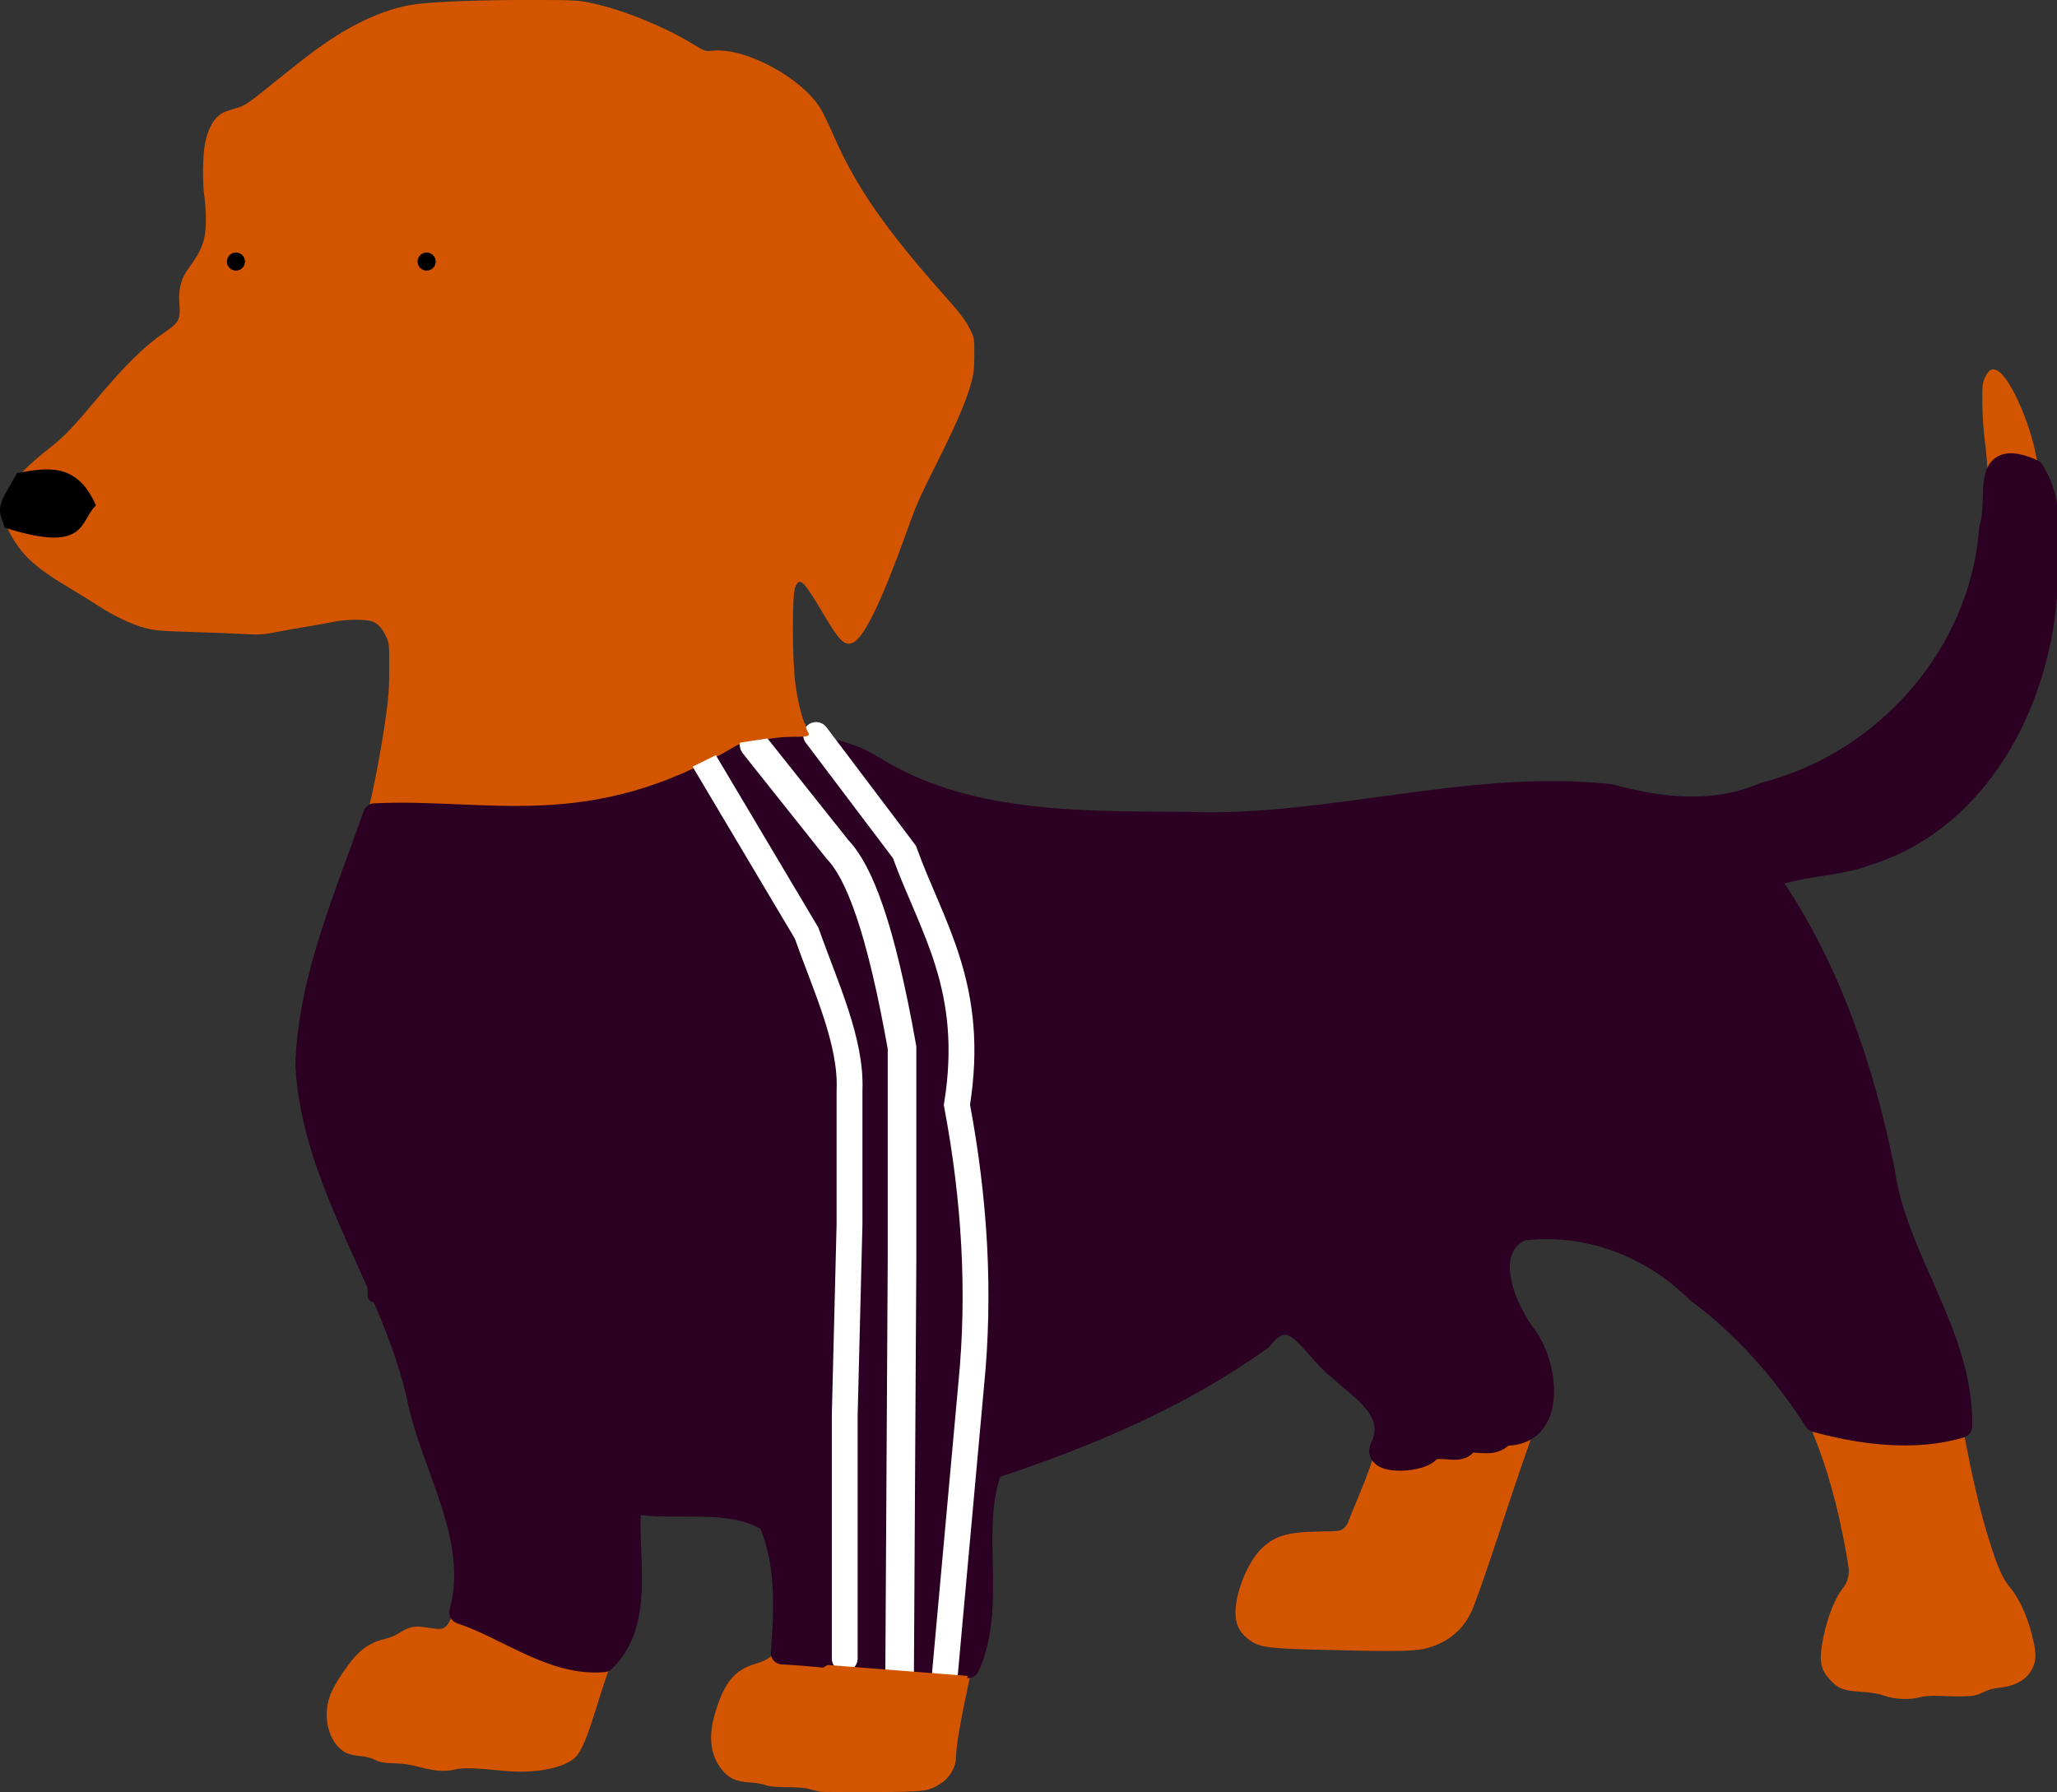 <?xml version="1.0" encoding="UTF-8"?>
<!-- Created with Inkscape (http://www.inkscape.org/) -->
<svg width="148.49mm" height="129.37mm" version="1.1" viewBox="0 0 148.49 129.37" xmlns="http://www.w3.org/2000/svg">
 <rect x="0" y="0" width="148.49" height="129.37" fill="#333333" stroke="none"/>
 <g transform="translate(-61.576 -77.701)">
  <path d="m120.79 207.04c-0.162-0.024-0.514-0.107-0.781-0.185-0.301-0.088-0.929-0.141-1.652-0.141-0.808 0-1.274-0.045-1.516-0.146-0.192-0.08-0.706-0.166-1.141-0.19-1.002-0.056-1.561-0.325-2.072-0.999-0.785-1.036-0.927-2.374-0.427-4.031 0.662-2.192 1.414-3.106 2.912-3.537 1.382-0.398 1.806-1.038 2.069-3.132 0.192-1.523-0.06-3.303-0.881-6.217-0.243-0.864-0.461-1.443-0.591-1.574-0.195-0.195-0.375-0.213-3.282-0.324-2.744-0.105-3.787-0.176-5.687-0.389-0.836-0.093-0.838-0.084-0.595 1.965 0.246 2.073 0.27 4.426 0.057 5.542-0.198 1.037-0.383 1.575-0.95 2.766-0.483 1.015-0.967 2.38-1.809 5.096-0.581 1.875-1.012 2.79-1.484 3.15-0.939 0.716-2.98 1.056-5.047 0.84-1.932-0.202-2.934-0.232-3.442-0.104-0.719 0.181-1.513 0.134-2.555-0.152-0.663-0.182-1.247-0.27-1.895-0.287-0.748-0.019-1.026-0.069-1.375-0.248-0.265-0.135-0.692-0.243-1.081-0.273-0.354-0.027-0.798-0.128-0.987-0.224-1.348-0.683-1.837-2.843-1.02-4.511 0.421-0.86 1.358-2.199 1.885-2.691 0.584-0.547 1.151-0.849 1.935-1.032 0.322-0.075 0.785-0.269 1.028-0.43 0.664-0.44 1.116-0.535 1.908-0.402 1.378 0.231 1.437 0.201 1.989-0.994 0.519-1.123 0.74-2.179 0.738-3.522-0.002-1.775-0.303-2.909-1.645-6.202-1.043-2.561-1.266-3.261-1.656-5.218-0.63-3.155-1.353-5.339-3.378-10.209-0.401-0.964-1.162-2.465-1.997-3.941-1.335-2.358-1.77-3.458-2.208-5.59-0.428-2.081-0.542-3.012-0.6-4.873-0.114-3.708 0.443-6.286 2.498-11.568 1.483-3.812 2.577-8.198 3.34-13.389 0.221-1.502 0.276-2.23 0.28-3.692 0.004-1.698-0.01-1.855-0.221-2.312-0.277-0.601-0.561-0.92-0.977-1.097-0.419-0.178-1.894-0.175-2.757 7e-3 -0.371 0.078-1.249 0.235-1.951 0.349-0.702 0.114-1.741 0.299-2.309 0.412-0.854 0.169-1.222 0.193-2.117 0.137-0.596-0.037-2.301-0.104-3.79-0.149-2.266-0.068-2.836-0.115-3.495-0.29-0.944-0.25-2.329-0.901-3.316-1.559-0.396-0.264-1.41-0.892-2.253-1.395-2.391-1.428-3.362-2.329-4.203-3.899-0.352-0.658-0.369-0.732-0.369-1.624 0-0.88 0.02-0.972 0.341-1.565 0.43-0.794 1.301-1.688 2.809-2.881 1.197-0.948 1.613-1.379 3.545-3.675 2.041-2.426 3.42-3.777 4.843-4.746 1.045-0.712 1.159-0.933 1.069-2.086-0.082-1.047 0.13-1.83 0.703-2.598 0.944-1.266 1.212-2.027 1.209-3.439-0.001-0.557-0.049-1.322-0.107-1.701-0.15-0.988-0.127-2.926 0.046-3.805 0.246-1.252 0.763-2.049 1.502-2.318 0.156-0.057 0.542-0.179 0.858-0.271 0.472-0.138 0.839-0.381 2.058-1.366 2.674-2.159 3.499-2.791 4.625-3.539 2.186-1.452 4.332-2.336 6.258-2.577 1.484-0.186 4.752-0.301 8.438-0.296 2.884 4e-3 3.236 0.022 4.162 0.224 2.33 0.507 5.223 1.681 7.383 2.997 0.801 0.488 0.823 0.495 1.427 0.439 2.341-0.217 6.388 1.978 7.731 4.193 0.176 0.29 0.605 1.181 0.954 1.98 1.622 3.716 3.805 6.837 8.296 11.864 0.769 0.861 1.22 1.463 1.477 1.973 0.369 0.733 0.369 0.734 0.365 1.969-3e-3 0.976-0.051 1.401-0.227 2.023-0.371 1.313-1.061 2.926-2.385 5.575-1.383 2.767-1.573 3.194-2.221 5.009-1.787 5.002-3.082 7.712-3.885 8.127-0.609 0.315-0.991-0.043-2.161-2.023-1.452-2.456-1.717-2.715-2.044-1.994-0.241 0.532-0.231 5.332 0.015 7.089 0.313 2.237 0.859 3.663 1.6 4.181 0.211 0.147 0.915 0.427 1.565 0.621 2.432 0.727 4.151 1.512 5.888 2.69 0.531 0.36 1.107 0.728 1.28 0.819 0.2 0.105 1.297 0.293 3.022 0.52 1.489 0.195 3.372 0.462 4.184 0.594 2.751 0.444 4.128 0.558 7.437 0.614 5.668 0.095 10.991-0.371 19.341-1.695 5.783-0.917 8.334-1.125 11.538-0.942 3.331 0.19 4.579 0.41 6.613 1.167l1.227 0.457 1.288-0.222c4.44-0.764 8.67-2.344 11.724-4.379 3.359-2.239 5.322-4.374 6.929-7.539 1.276-2.514 1.986-5.04 2.335-8.31 0.19-1.779 0.141-4.396-0.117-6.222-0.092-0.65-0.172-1.846-0.177-2.658-0.01-1.357 8e-3 -1.514 0.217-1.94 0.261-0.53 0.482-0.641 0.875-0.438 0.806 0.417 2.125 3.203 2.686 5.675 0.718 3.162 0.925 5.209 0.862 8.507-0.053 2.77-0.238 4.259-0.812 6.557-1.89 7.561-6.622 12.739-13.34 14.598-1.397 0.386-2.32 0.548-4.322 0.756-2.08 0.216-2.269 0.294-1.873 0.776 1.227 1.492 1.605 1.993 2.279 3.018 0.904 1.377 2.008 3.521 2.712 5.267 1.437 3.563 2.34 6.883 3.963 14.57 0.738 3.494 1.052 4.32 2.305 6.055 1.388 1.923 1.72 2.969 2.666 8.417 0.875 5.041 1.545 8.005 2.416 10.692 0.531 1.637 0.853 2.336 1.357 2.941 0.761 0.913 1.392 2.393 1.74 4.084 0.19 0.921 0.116 1.455-0.285 2.052-0.414 0.616-1.17 1.004-2.147 1.1-0.49 0.048-0.893 0.16-1.261 0.35-0.583 0.3-0.985 0.332-3.15 0.25-0.578-0.022-1.105 0.013-1.378 0.092-0.722 0.208-1.824 0.167-2.56-0.094-0.437-0.155-0.983-0.249-1.723-0.294-1.266-0.078-1.683-0.248-2.284-0.931-0.668-0.759-0.754-1.392-0.413-3.043 0.309-1.494 0.855-2.846 1.431-3.543 0.301-0.364 0.458-0.98 0.378-1.483-1.04-6.574-2.929-11.61-5.591-14.904-0.914-1.132-5.654-5.271-7.649-6.68-1.375-0.971-2.768-1.855-3.411-2.165-0.683-0.329-0.78-0.346-3.249-0.582-2.956-0.282-4.153-0.309-4.555-0.101-0.374 0.193-0.561 0.627-0.763 1.766-0.369 2.084 0.146 3.509 2.405 6.656 0.721 1.004 0.965 2.497 0.667 4.086-0.153 0.815-0.422 1.666-1.514 4.775-0.219 0.623-1.025 3.037-1.792 5.365-0.767 2.328-1.572 4.598-1.788 5.043-0.68 1.401-1.84 2.293-3.446 2.649-0.816 0.181-2.602 0.192-7.906 0.048-3.585-0.098-4.072-0.184-4.866-0.864-0.574-0.492-0.79-0.994-0.793-1.847-4e-3 -1.401 0.856-3.544 1.815-4.517 0.959-0.975 1.898-1.263 4.215-1.295 1.472-0.02 1.565-0.033 1.795-0.249 0.133-0.125 0.271-0.32 0.305-0.434 0.035-0.113 0.341-0.87 0.681-1.683 1.443-3.449 1.846-5.177 1.515-6.491-0.162-0.645-0.56-1.045-2.189-2.199-1.799-1.274-2.926-2.354-3.518-3.37-0.439-0.753-0.548-0.882-0.746-0.885-0.062-1e-3 -1.59 0.986-3.397 2.193-1.806 1.207-3.926 2.566-4.711 3.021-3.521 2.039-7.443 3.608-11.583 4.636-1.761 0.437-2.015 0.567-2.199 1.125-0.243 0.736-0.374 3.042-0.386 6.793-0.014 4.277-0.051 4.684-0.707 7.728-0.747 3.464-1.073 5.338-1.073 6.173 0 0.609-0.453 1.398-1.019 1.776-0.945 0.632-1.119 0.655-4.987 0.674-1.922 9e-3 -3.628-3e-3 -3.79-0.027zm-6.585-35.226c1.381-0.701 3.731-2.855 6.942-6.362 2.198-2.401 3.084-3.48 4.11-5.01 1.997-2.976 2.753-5.357 2.642-8.319-0.217-5.78-3.97-8.588-9.008-6.738-3.08 1.131-5.905 4.162-7.565 8.116-0.25 0.596-0.47 1.1-0.489 1.121-0.066 0.075-0.428-0.442-0.835-1.193-0.708-1.306-2.379-3.175-3.582-4.006-1.539-1.064-3.06-1.583-4.635-1.583-2.131 0-3.633 0.996-4.673 3.101-0.523 1.058-0.698 1.762-0.758 3.052-0.037 0.79-0.006 1.3 0.113 1.883 0.612 3.001 2.897 6.347 6.216 9.103 1.586 1.317 2.487 1.964 6.393 4.589 2.937 1.974 3.912 2.581 4.146 2.584 0.169 2e-3 0.612-0.151 0.984-0.34z" fill="#d45500" stroke-width=".098"/>
  <g fill="#2b0022" stroke="#2b0022" stroke-linecap="round" stroke-linejoin="round">
   <path transform="matrix(.265 0 0 .265 61.921 77.701)" d="m540.97 143.99c-2.501 34.387-28.545 63.83-61.68 72.277-13.695 5.911-28.208 4.209-42.16 0.432-38.698-4.076-76.66 9.118-115.43 7.6-28.958-0.224-60.057 0.47-85.479-15.466-11.137-6.77-23.277-5.835-35.5-2.945-40.859 24.375-69.372 14.569-100 16.084-7.666 22.093-17.674 44.491-18.438 68.137 1.852 33.213 24.288 60.296 30.786 92.427 4.365 18.679 16.477 36.935 11.158 56.702 12.716 4.203 25.216 14.421 38.948 13.147 11.245-10.749 5.631-29.276 7.183-43.192 12.309 2.284 27.065-1.73 37.969 5.086 4.923 11.191 4.45 24.03 3.467 36.002 16.788 0.86 34.116 4.18 50.612 3.705 7.668-16.83-0.161-37.286 6.309-54.159 25.843-8.561 51.233-19.13 73.514-35.154 8.702-11.072 13.947 2.642 21.019 7.936 6.171 5.813 16.713 11.726 11.749 21.831-1.958 4.472 11.72 3.569 13.064 0.495 3.152-1.868 9.139 1.522 10.19-2.435 3.833-0.031 7.951 1.309 9.83-1.813 14.458 0.782 12.153-18.697 6.151-26.621-5.782-7.747-12.703-23.797-1.083-29.207 17.859-2.204 35.311 4.399 48.001 16.978 12.959 9.557 23.561 21.816 32.146 35.164 12.406 3.419 27.033 5.354 39.519 1.55 0.436-25.045-17.763-45.399-21.144-69.842-5.701-28.126-15.054-55.696-31.54-79.395 7.143-3.918 18.997-3.365 27.509-6.798 29.594-9.357 45.913-40.375 48.236-69.799 0.54-11.234 2.81-24.787-3.501-34.497-14.269-6.255-8.642 7.05-11.402 15.773zm-313.51 109.14c17.781 2.283 24.479 22.032 21.477 37.653-5.503 26.617-28.78 44.335-47.354 62.263-7.984 10-17.896-3.168-25.661-6.745-21.405-14.63-49.025-33.809-45.605-63.417 2.726-20.283 29.866-22.575 41.965-9.183 4.098 6.052 15.12 12.389 19.139 2.755 7.651-11.914 21.328-22.991 36.038-23.326z" stroke-width="6.264" style="paint-order:stroke fill markers"/>
   <rect x="88.568" y="136.43" width="44.981" height="34.825" stroke-width=".9" style="paint-order:stroke fill markers"/>
  </g>
  <g fill="none" stroke="#fff" stroke-linecap="round">
   <path d="m112.22 132.31 7.58 12.748c1.363 3.856 3.256 7.818 3.101 11.37v9.647l-0.345 13.782v17.572" stroke-width="1.865"/>
   <path d="m116.01 131.45 6.03 7.58c1.55 1.62 3.101 5.553 4.651 14.299v15.332l-0.172 29.631" stroke-width="2.065"/>
   <path d="m120.49 130.76 6.374 8.441c1.967 5.447 5.154 9.786 3.79 18.261 1.298 6.878 1.684 13.603 1.034 20.156l-1.895 20.845" stroke-width="1.865"/>
  </g>
  <path d="m111.19 133.09 2.347-1.163s0.625-0.624 0.948-0.668c0.323-0.043 3.338-0.517 3.338-0.517s2.132 0.065 2.003-0.065c-0.129-0.129-0.237-0.603-0.237-0.603l-5.168-0.754-3.919 2.153z" fill="#d45500" stroke="#d45500" stroke-width=".265px"/>
  <path d="m121.35 198.03 9.906 0.775-0.904 2.024-10.293-1.981z" fill="#d45500" stroke="#d45500" stroke-width=".265px"/>
  <g>
   <path d="m62.012 113.52 0.883-1.553c2.049-0.352 4.114-0.777 5.451 2.193-1.142 1.127-0.577 3.346-6.334 1.523-0.149-0.616-0.604-1.019 0-2.162z" stroke="#000" stroke-width=".265px"/>
   <circle cx="92.375" cy="96.583" r="1.584" stroke="#d45500" stroke-linecap="round" stroke-linejoin="round" stroke-width="1.865" style="paint-order:stroke fill markers"/>
   <circle cx="78.609" cy="96.583" r="1.584" stroke="#d45500" stroke-linecap="round" stroke-linejoin="round" stroke-width="1.865" style="paint-order:stroke fill markers"/>
  </g>
 </g>
</svg>

